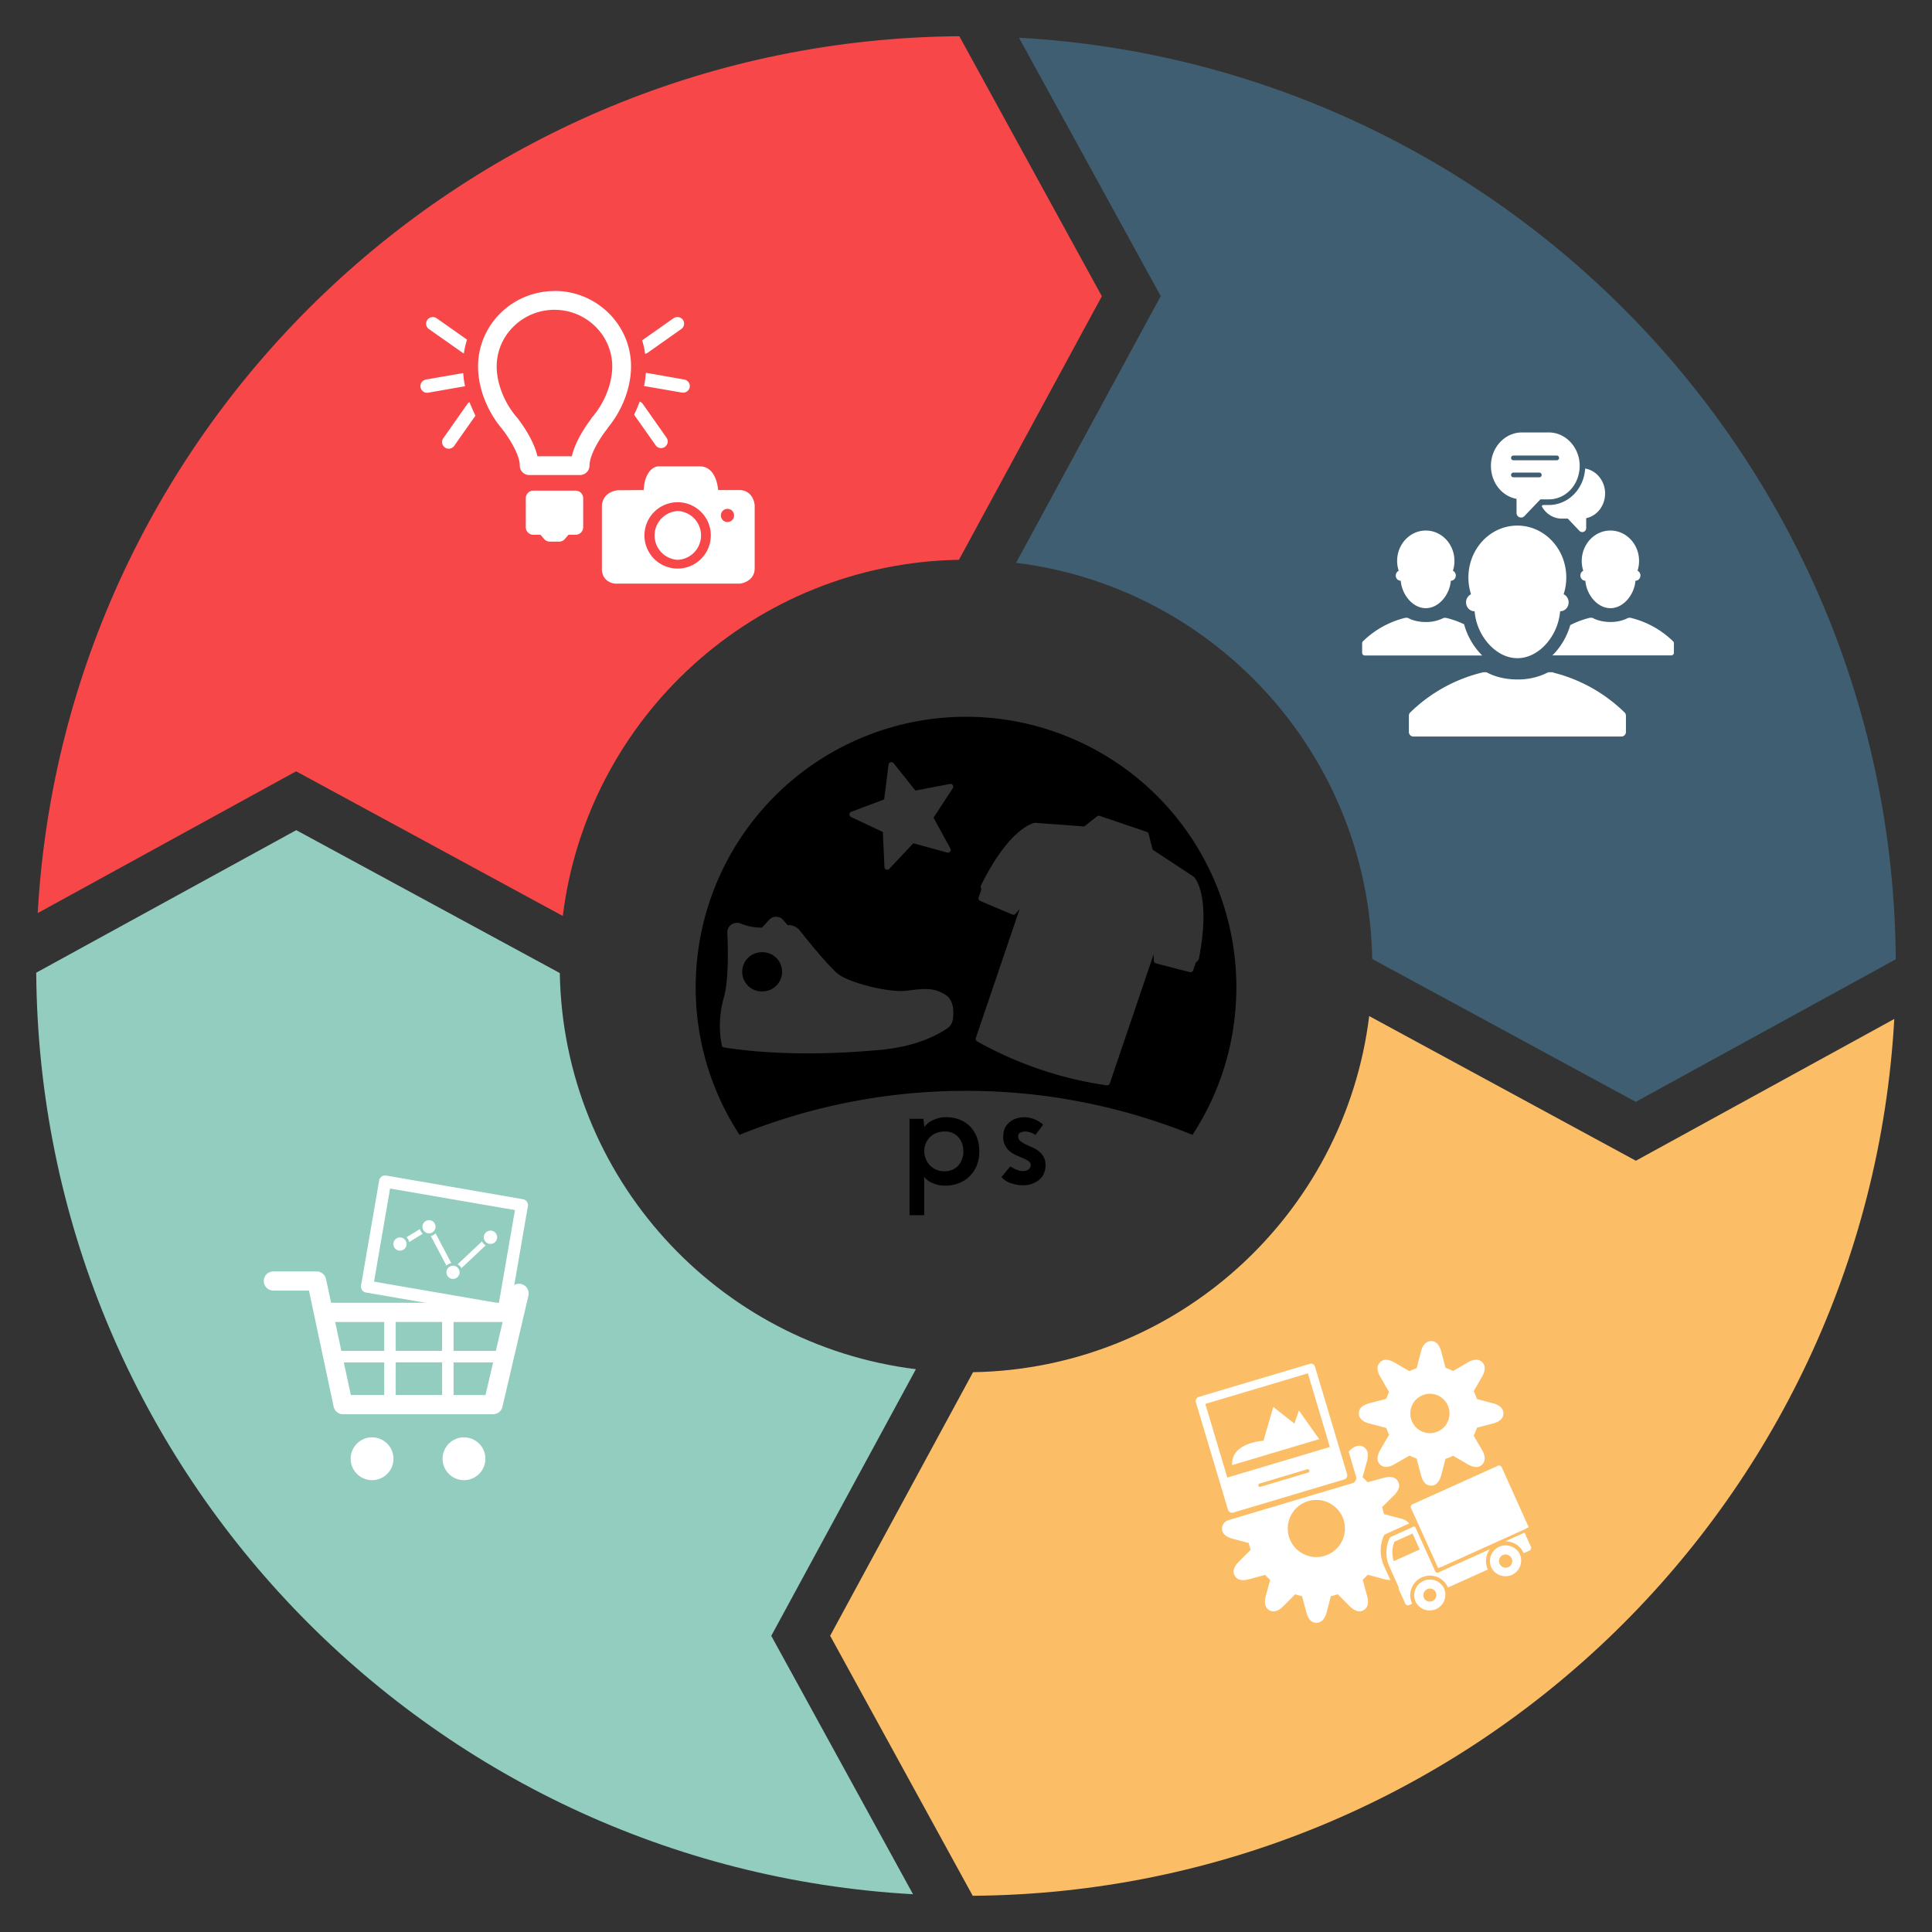 <svg viewBox="0 0 480 480" xmlns="http://www.w3.org/2000/svg" fill-rule="evenodd" clip-rule="evenodd" stroke-linejoin="round" stroke-miterlimit="1.41">
    <rect x="0" y="0" width="480" height="480" fill="#333333" stroke="none"/>
    <g fill-rule="nonzero">
        <path d="M252.44 139.83c49.32 6.07 87.6 47.67 88.48 98.42l65.48 35.5 64.6-35.42c-.88-122.4-96.93-222.17-217.84-228.96l35.22 64.2-35.94 66.26z" fill="#405e71"/>
        <path d="M139.83 227.56c6.07-49.32 47.67-87.6 98.42-88.48l35.5-65.48L238.34 9C115.93 9.9 16.16 105.94 9.37 226.85l64.2-35.22 66.26 35.94z" fill="#f84749"/>
        <path d="M470.63 253.16l-64.2 35.22-66.26-35.94c-6.07 49.32-47.67 87.6-98.42 88.48l-35.5 65.48 35.42 64.6c122.4-.88 222.17-96.93 228.96-217.84" fill="#fbbe66"/>
        <path d="M227.56 340.17c-49.32-6.07-87.6-47.67-88.48-98.42l-65.48-35.5L9 241.66c.88 122.4 96.93 222.17 217.84 228.96l-35.22-64.2 35.94-66.26z" fill="#92cdc0"/>
    </g>
    <g fill="#fff" fill-rule="nonzero">
        <path d="M180.74 129.7a1.64 1.64 0 1 1 0-3.28 1.64 1.64 0 0 1 0 3.28m-12.4 11.56a8.24 8.24 0 1 1 .02-16.48 8.24 8.24 0 0 1 0 16.48m19.13-15.77c-.1-1.3-1.02-3.74-3.82-3.74h-5.25c-.23-2.55-1.37-5.88-4.55-5.88H163.42c-.35.04-3.18.5-3.5 5.88l-6.3.05c-1.4.07-4.08 1-4.08 4.13v15.2c-.02.34-.05 1.7.9 2.74a3.75 3.75 0 0 0 2.92 1.13h30.41c1.3-.12 3.73-1.08 3.73-3.82V125.5z"/>
        <path d="M168.35 126.97a6.07 6.07 0 0 0 0 12.12 6.07 6.07 0 0 0 0-12.13"/>
        <g>
            <path d="M160.13 87l.15.9c.22-.05.44-.12.62-.25l8.36-5.9a1.65 1.65 0 0 0 .4-2.3 1.7 1.7 0 0 0-2.3-.4l-7.82 5.5a20.76 20.76 0 0 1 .6 2.43M171.07 94.96c-.26-.36-.64-.6-1.07-.67l-9.55-1.68a24.5 24.5 0 0 1-.44 3.3l9.43 1.63.3.02a1.65 1.65 0 0 0 1.34-2.6M159.72 100.37c-.2-.28-.48-.48-.8-.6a29.88 29.88 0 0 1-1.38 3.26l5.35 7.6a1.65 1.65 0 1 0 2.7-1.9l-5.88-8.36zM106.57 81.76l8.36 5.88c.1.08.2.12.32.16a21.96 21.96 0 0 1 .78-3.42l-7.56-5.32a1.7 1.7 0 0 0-2.3.4 1.65 1.65 0 0 0 .4 2.3M115.36 95.04a23.6 23.6 0 0 1-.2-1.43l-.08-.92-9.25 1.6a1.65 1.65 0 0 0 .57 3.27l9.13-1.6c-.06-.3-.1-.6-.17-.9M117 100.8c-.13-.3-.24-.6-.35-.9-.2.1-.4.27-.54.47l-5.87 8.36a1.66 1.66 0 1 0 2.7 1.9l5.18-7.36a32.48 32.48 0 0 1-1.1-2.48M147.16 103.6a2.2 2.2 0 0 0-.33.52c-1.03 1.35-3.85 5.3-4.76 9.23h-8.55c-.96-4.17-4.06-8.33-4.93-9.44-.07-.1-.15-.18-.23-.27-3.06-3.56-4.96-8.38-4.96-12.6 0-7.75 6.45-14.07 14.36-14.07 7.9 0 14.35 6.32 14.35 14.08 0 4.2-1.9 9.02-4.94 12.56m-9.4-31.3c-10.48 0-19 8.4-19 18.74 0 5.27 2.2 11.02 5.9 15.42l.12.17c1.13 1.4 4.35 6.04 4.35 9.06 0 1.28 1.05 2.32 2.33 2.32h12.66c.3 0 .6-.06.9-.2a2.33 2.33 0 0 0 1.43-2.13c0-2.7 2.67-7 4.35-9.07.1-.12.18-.26.25-.4 3.6-4.37 5.72-10 5.72-15.2 0-10.33-8.53-18.74-19-18.74M143.02 121.9H132.5c-1.03 0-1.87.84-1.87 1.87V131c0 1.02.84 1.86 1.87 1.86h1.78l.92 1.07c.36.4.87.64 1.4.64h2.3c.55 0 1.06-.23 1.42-.64l.92-1.07h1.78c1.03 0 1.87-.84 1.87-1.87v-7.23c0-1.03-.85-1.86-1.88-1.86"/>
        </g>
    </g>
    <clipPath id="a">
        <path d="M439.4 432.7H271.8V297.15h167.6V432.7zM368.83 384l10.96-4.95-.03-.06.72-.3-7.13-15.78a.78.78 0 0 0-1.04-.4l-22.4 10.13a.8.8 0 0 0-.4 1.04l.95 2.08.07.1 1.4 3.1 16.9 5.04-11.45 5.17-.03-.07-.7.3-4.7-10.44-1.34-.4a.77.77 0 0 0-.64 0l-5.76 2.6c-.15.06-.28.18-.36.33-.08.14-1.84 3.5.03 7.64l2.42 5.34a.8.8 0 0 0 .03.56l1.65 3.67c.18.4.65.57 1.04.4l20.7-9.35-.05-.1c-.1-.2-.4-3.43.03-4.32.16-.32.34-.63.55-.9l-1.44-.44zm-43.54-51.44l-34.42 10.26c-.7.2-1.1.96-.9 1.67l9.95 33.36c.2.7.95 1.1 1.67.9L336 368.5c.72-.22 1.12-.96.9-1.67l-9.93-33.35c-.22-.7-.96-1.1-1.67-.9z"/>
    </clipPath>
    <g clip-path="url(#a)" fill="#fff" fill-rule="nonzero">
        <path d="M327.04 386.85a7.1 7.1 0 1 1 0-14.2 7.1 7.1 0 0 1 0 14.2m20.94-9.58l-4.14-1.1a16.5 16.5 0 0 0-.47-1.7l3.05-3.04c.98-1.04 1.6-2.2.9-3.4-.67-1.18-2.07-1.23-3.4-.9l-4.14 1.13c-.4-.43-.8-.85-1.25-1.24l1.14-4.16c.32-1.4.27-2.7-.92-3.4-1.18-.68-2.42-.03-3.4.9l-3 3.06a16.6 16.6 0 0 0-1.73-.46l-1.1-4.15c-.4-1.36-1.1-2.48-2.48-2.48-1.37 0-2.12 1.2-2.48 2.5l-1.1 4.14c-.58.12-1.15.28-1.72.46l-3.02-3.05c-1.04-.98-2.2-1.6-3.4-.9-1.18.68-1.24 2.08-.9 3.4l1.13 4.14c-.44.4-.85.82-1.25 1.26l-4.15-1.13c-1.4-.33-2.7-.28-3.4.9-.7 1.2-.03 2.44.9 3.4l3.06 3.03a17 17 0 0 0-.46 1.7l-4.14 1.1c-1.37.42-2.5 1.12-2.5 2.5 0 1.37 1.2 2.1 2.5 2.48l4.14 1.1c.13.58.28 1.15.47 1.7l-3.04 3.03c-.98 1.04-1.6 2.2-.9 3.4.68 1.2 2.08 1.24 3.4.9l4.14-1.12c.4.43.8.85 1.25 1.24l-1.14 4.15c-.3 1.4-.26 2.7.92 3.4 1.2.68 2.43.03 3.4-.92l3.02-3.04c.56.17 1.14.33 1.72.45l1.1 4.15c.4 1.37 1.1 2.48 2.48 2.48 1.37 0 2.12-1.18 2.5-2.48l1.08-4.15c.6-.12 1.16-.28 1.72-.46l3.02 3.03c1.04 1 2.2 1.6 3.4.92 1.2-.7 1.24-2.1.9-3.4l-1.13-4.16c.44-.4.86-.82 1.25-1.25l4.15 1.13c1.4.33 2.72.28 3.4-.9.7-1.2.03-2.44-.9-3.4l-3.06-3.03c.2-.56.34-1.13.47-1.72l4.15-1.1c1.35-.4 2.47-1.1 2.47-2.47 0-1.38-1.18-2.12-2.48-2.5"/>
        <path d="M355.67 356.06a4.9 4.9 0 1 1 0-9.77 4.9 4.9 0 0 1 0 9.76m15.36-7.37l-4.1-1.1c-.2-.67-.48-1.32-.8-1.95l2.13-3.66c.67-1.27.97-2.55 0-3.52-.97-.98-2.34-.67-3.52 0l-3.72 2.17c-.6-.3-1.23-.58-1.88-.77l-1.1-4.18c-.4-1.37-1.1-2.48-2.48-2.48s-2.12 1.18-2.5 2.48l-1.1 4.26c-.62.2-1.2.45-1.76.75l-3.83-2.22c-1.26-.68-2.54-.98-3.5 0-.98.97-.67 2.33 0 3.5l2.25 3.9c-.27.53-.5 1.08-.7 1.67l-4.34 1.14c-1.36.4-2.48 1.1-2.48 2.48 0 1.37 1.18 2.12 2.48 2.48l4.34 1.14c.2.58.43 1.14.7 1.68l-2.26 3.88c-.68 1.26-.97 2.54 0 3.5.97.98 2.33.67 3.5 0l3.84-2.2c.55.28 1.14.52 1.75.73l1.12 4.25c.4 1.37 1.1 2.5 2.5 2.5 1.36 0 2.1-1.2 2.47-2.5l1.1-4.17c.66-.2 1.28-.47 1.88-.77l3.72 2.18c1.26.67 2.55.97 3.52 0 .97-.98.65-2.35 0-3.52l-2.14-3.66c.33-.63.6-1.28.82-1.96l4.1-1.08c1.36-.4 2.48-1.1 2.48-2.48s-1.2-2.12-2.5-2.5"/>
    </g>
    <path d="M358 393.56a3.92 3.92 0 0 0-5.35-.13 3.9 3.9 0 0 0-.95 4.5c0 .03.03.05.04.08a3.9 3.9 0 0 0 7.1-3.2l-.03-.08a3.8 3.8 0 0 0-.8-1.16zm18.8-8.5a3.92 3.92 0 0 0-5.33-.13 3.9 3.9 0 0 0-.95 4.5c0 .03.03.06.04.08a3.9 3.9 0 0 0 7.1-3.2l-.04-.08a3.75 3.75 0 0 0-.8-1.16zm-20.03 10.68a1.63 1.63 0 0 1-2.96 1.34c0-.03-.02-.05-.04-.08a1.62 1.62 0 0 1 .15-1.6 1.62 1.62 0 0 1 2.84.25c.02.03.02.06.03.1zm18.82-8.5a1.63 1.63 0 0 1-2.97 1.34l-.05-.08a1.64 1.64 0 0 1 .82-2.16 1.64 1.64 0 0 1 2.16.82c0 .04.02.07.03.1zm-24.6-7.9c.2-.08.42-.07.6 0l5.02 11.12c.05.12.15.2.26.25l.05-.02c0 .02 0 .03.02.05.1.03.22.03.32-.02l12.9-5.82a4.98 4.98 0 0 0-.55 4.96c0 .03.02.05.04.08l-9.92 4.48-.03-.1a4.84 4.84 0 0 0-.75-1.17 4.9 4.9 0 0 0-2.34-1.5l-.04.03.04-.03a4.9 4.9 0 0 0-6.2 5.35 4.77 4.77 0 0 0 .4 1.36l.04.08-.74.33c-.37.17-.8 0-.98-.37l-1.56-3.47a.74.74 0 0 1-.03-.5l-2.28-5.06a8.53 8.53 0 0 1-.03-7.2c.08-.16.2-.27.35-.34l5.43-2.45zm27.77 1.45l1.58 3.48c.17.37 0 .8-.37.98l-1.43.64c0-.02 0-.05-.03-.08a4.9 4.9 0 0 0-3.1-2.68 4.95 4.95 0 0 0-1.37-.2H374l4.77-2.15zm-6.66-16.62c.38-.17.82 0 1 .37l6.7 14.9-.66.3.02.05-21.16 9.56-.02-.05-.66.3-5.8-12.82c0-.03-.03-.06-.05-.08l-.9-2c-.17-.36 0-.8.37-.97l21.17-9.55zm-19.38 20.78l-1.78-3.95-4.5 2.04c-.27.62-.9 2.5-.17 4.83l6.45-2.9z" fill="#fff"/>
    <g fill="#fff" fill-rule="nonzero">
        <path d="M330.4 359.5l-25.48 7.6-5.46-18.3 25.48-7.6 5.46 18.3zm-5.38 6.35l-11.92 3.56a.43.43 0 0 1-.25-.8l11.92-3.57c.23-.07.47.06.54.3a.43.43 0 0 1-.28.52m.34-27l-27.53 8.2c-.57.17-.9.77-.72 1.34l7.96 26.67c.17.56.77.9 1.34.72l27.53-8.22c.56-.17.9-.77.72-1.34l-7.96-26.68c-.18-.56-.78-.9-1.34-.72M308.56 355.04"/>
        <path d="M322.72 350.44l-1.13 3.25-5.25-4.14-2.44 8.4s-8.1.4-7.78 6.05l21.63-6.45-5.03-7.1z"/>
    </g>
    <g fill="#fff" fill-rule="nonzero">
        <path d="M415.68 159.34a22.7 22.7 0 0 0-10.6-5.85h-.33c-.1 0-.22.02-.32.07a9.5 9.5 0 0 1-4.33.97c-1.6 0-3.2-.35-4.34-.97a.67.67 0 0 0-.3-.08H395.03a22.2 22.2 0 0 0-4.9 1.82c-.8 2.8-2.35 5.48-4.44 7.53h29.52c.37 0 .67-.3.67-.67v-2.37a.67.67 0 0 0-.22-.47M392.64 142.98c0 .7.55 1.3 1.22 1.3h.02c.25 3.4 2.94 6.82 6.22 6.82s5.96-3.4 6.22-6.82h.02c.67 0 1.22-.6 1.22-1.3 0-.52-.3-.98-.72-1.18a8 8 0 0 0 .38-2.44c0-4.17-3.2-7.55-7.12-7.55-3.94 0-7.12 3.4-7.12 7.56 0 .86.13 1.68.38 2.44-.43.2-.72.66-.72 1.18M363.76 155.1a21.86 21.86 0 0 0-4.54-1.6h-.35c-.1 0-.2.02-.3.07a9.52 9.52 0 0 1-4.35.97c-1.6 0-3.18-.35-4.33-.97a.66.66 0 0 0-.33-.08h-.4a22.75 22.75 0 0 0-10.54 5.84c-.12.12-.2.3-.2.47v2.4c0 .35.3.65.67.65h29.16a17.43 17.43 0 0 1-4.5-7.75M346.76 142.98c0 .7.55 1.3 1.22 1.3h.03c.26 3.4 2.94 6.82 6.22 6.82s5.97-3.4 6.22-6.82h.02c.68 0 1.22-.6 1.22-1.3 0-.52-.3-.98-.72-1.18.25-.76.38-1.58.38-2.44 0-4.17-3.18-7.55-7.12-7.55-3.93 0-7.12 3.4-7.12 7.56 0 .86.14 1.68.4 2.44-.44.2-.73.66-.73 1.18M364.24 149.66c0 1.22.93 2.2 2.08 2.2h.04a13.94 13.94 0 0 0 3.65 8.3c1.88 2.02 4.3 3.36 6.98 3.36 2.85 0 5.43-1.52 7.34-3.76a14.06 14.06 0 0 0 3.28-7.9h.03c1.15 0 2.08-.98 2.08-2.2 0-.9-.5-1.67-1.24-2.02.43-1.3.66-2.7.66-4.16 0-7.12-5.45-12.9-12.16-12.9-6.72 0-12.16 5.78-12.16 12.9 0 1.46.24 2.86.65 4.16a2.2 2.2 0 0 0-1.23 2.02M386.05 167.14a1.1 1.1 0 0 0-.54-.13h-.58c-.2 0-.37.05-.54.14a16.2 16.2 0 0 1-7.4 1.66c-2.74 0-5.44-.6-7.4-1.66-.17-.1-.36-.13-.54-.13h-.44c-.08 0-.17.02-.26.04a38.66 38.66 0 0 0-17.98 9.95c-.22.2-.34.5-.34.8v4.05c0 .63.5 1.13 1.13 1.13h51.66c.63 0 1.14-.5 1.14-1.13v-4.05c0-.3-.12-.6-.34-.8a38.7 38.7 0 0 0-17.55-9.86M393.84 116.42c-.02.27-.05.54-.1.83-.68 4.76-4.45 8.22-8.97 8.22h-1.47l-.27.28c1 1.9 2.9 3.1 5.02 3.1h1.46l2.9 3.04a.97.97 0 0 0 1.67-.68v-2.47c2.7-.56 4.7-3.1 4.7-6.15 0-3.12-2.15-5.7-4.93-6.18"/>
        <path d="M382.47 118.58h-6.5a.57.57 0 0 1-.55-.58c0-.32.25-.58.55-.58h6.5c.3 0 .55.26.55.58 0 .32-.24.58-.55.58m-6.5-5.4h10.83c.3 0 .55.27.55.6 0 .3-.25.57-.55.57h-10.83a.57.57 0 0 1-.55-.58c0-.32.25-.58.55-.58m16.4 3.85c.07-.47.1-.9.1-1.3 0-4.57-3.45-8.3-7.7-8.3h-6.65c-4.25 0-7.7 3.73-7.7 8.3 0 4.13 2.7 7.53 6.36 8.2v3.5a1.13 1.13 0 0 0 1.94.8l3.98-4.17h2.07c3.82 0 7.02-2.96 7.6-7.03"/>
    </g>
    <g fill="#fff" fill-rule="nonzero">
        <path d="M120.64 346.6h-7.95v-8.12h9.83l-1.9 8.1zm-35.22-8.12h10.04v8.1h-8.3l-1.74-8.1zm10.04-10.03v7.18H84.8l-1.52-7.18h12.18zm17.23 0h12.18l-1.68 7.18h-10.5v-7.18zm-2.86 18.14H98.32v-8.12h11.52v8.1zm-11.52-18.15h11.52v7.18H98.32v-7.18zm31.2-9.44c-1.27-.3-2.55.5-2.85 1.78l-.68 2.9H82.26L81 317.77a2.38 2.38 0 0 0-2.32-1.88H67.76a2.38 2.38 0 0 0 0 4.75h9l6.13 28.84a2.38 2.38 0 0 0 2.32 1.88h37.3c1.1 0 2.07-.76 2.32-1.84l6.46-27.63c.3-1.28-.5-2.56-1.77-2.86M92.44 357.1a5.3 5.3 0 1 0 0 10.64 5.3 5.3 0 0 0 0-10.63M115.28 357.1a5.3 5.3 0 1 0 0 10.64 5.3 5.3 0 0 0 0-10.63"/>
        <g>
            <path d="M123.93 323.77l-31-5.35 3.98-23.13 31.03 5.35-4 23.13zm6-25.83l-34-5.88a1.5 1.5 0 0 0-1.73 1.23l-4.5 26.1c-.15.8.4 1.6 1.22 1.73l34 5.88c.8.15 1.6-.4 1.73-1.22l4.5-26.1a1.5 1.5 0 0 0-1.22-1.74"/>
            <path d="M114.64 315.08l6.02-5.67c-.4-.23-.72-.58-.9-1l-6.06 5.7c.4.22.73.57.94.98M110.9 314.46c.34-.32.76-.55 1.22-.64l-3.9-7.4c-.32.33-.75.55-1.2.64l3.9 7.4zM101.66 308.58l3.38-2.06c-.34-.3-.6-.72-.7-1.17l-3.36 2.04c.34.3.57.73.68 1.18M105.67 306.14a1.64 1.64 0 0 0 1 .28c.5-.03.92-.27 1.2-.65a1.63 1.63 0 0 0-1-2.6 1.64 1.64 0 0 0-1.2 2.97M111.77 314.67c-.1.05-.2.12-.27.2a1.7 1.7 0 0 0-.25.24 1.64 1.64 0 1 0 2.92 1.27c.05-.26.02-.53-.07-.78a1.6 1.6 0 0 0-.34-.58c0-.02 0-.03-.02-.04a1.57 1.57 0 0 0-.23-.2s0-.02-.02-.03a1.65 1.65 0 0 0-1.36-.22h-.03l-.3.13h-.03M121.2 308.92c.1.05.24.1.37.1a1.65 1.65 0 1 0-1.34-1.88c-.04.26-.02.5.06.75.12.45.45.82.9 1.02M99.1 310.7a1.64 1.64 0 1 0-1.34-1.9c-.15.9.45 1.75 1.34 1.9"/>
        </g>
    </g>
    <g>
        <path d="M183.74 281.95a66.83 66.83 0 0 1-10.9-36.7A67.2 67.2 0 0 1 240 178.08a67.2 67.2 0 0 1 67.17 67.17c0 13.54-4 26.15-10.9 36.7A149.3 149.3 0 0 0 240 271.02a149.3 149.3 0 0 0-56.26 10.93zm114.1-43.63c3.1-15.9-1-20.25-1.18-20.43a.75.75 0 0 0-.12-.1l-10.16-6.68-1-3.9a.73.73 0 0 0-.46-.53l-11.68-3.97a.73.73 0 0 0-.7.12l-3.16 2.5-12.13-.9h-.15c-.24.05-6.16 1-13.36 15.5-.07.14-.1.3-.07.45l.12.7-.65 1.86c-.12.36.06.76.4.9l7.97 3.37.05.02c.3.1.6 0 .8-.23l.97-1.18-10.88 32.04c-.1.34.03.7.34.88a92.76 92.76 0 0 0 32.14 10.9c.35.06.7-.14.8-.48l10.88-32.04.05 1.53a.73.73 0 0 0 .55.7l8.36 2.17c.37.1.75-.1.88-.48l.63-1.86.5-.48c.12-.1.2-.25.23-.4zm-62.9 8.85c-2.78-1.75-5.05-1.66-9.55-1.04-4.45.6-14.2-1.95-16.97-4-2.26-1.7-7.56-8.23-9.74-10.97a3.46 3.46 0 0 0-3-1.3l-1.06-1.25a2.35 2.35 0 0 0-3.54-.07l-1.78 1.93a14 14 0 0 1-5.24-1 2.4 2.4 0 0 0-3.36 2.27c.2 4.2.33 11.84-.84 16.02a25.3 25.3 0 0 0-.53 11.97.6.6 0 0 0 .5.5c5.72.9 14.4 1.74 25.96 1.4 3.9-.1 8.1-.35 12.65-.77h.15c6.8-.64 12.45-2.45 16.8-5.4.72-.48 1.2-1.27 1.34-2.15.24-1.73.33-4.8-1.8-6.13zm-45.52-.86a4.87 4.87 0 1 0-.3-9.73 4.87 4.87 0 0 0 .3 9.74zm32.55-56.75l5.46 6.85 8.6-1.64a.7.7 0 0 1 .7 1.05l-4.8 7.33 4.2 7.68a.7.7 0 0 1-.77 1l-8.45-2.33-6 6.4a.7.7 0 0 1-1.17-.45l-.4-8.75-7.93-3.73a.7.7 0 0 1 .05-1.27l8.2-3.08 1.1-8.7a.7.7 0 0 1 1.2-.35z"/>
        <g fill-rule="nonzero">
            <path d="M239.34 286.05c0-1.43-.42-2.6-1.24-3.53a4.38 4.38 0 0 0-3.45-1.4c-.73 0-1.4.13-2 .37a4.6 4.6 0 0 0-2.64 2.58 5.12 5.12 0 0 0 1.05 5.48 4.85 4.85 0 0 0 3.6 1.45c.74 0 1.4-.13 1.98-.4a4 4 0 0 0 1.47-1.05 5 5 0 0 0 .9-1.58c.23-.6.34-1.24.34-1.92zm3.96.07a9.1 9.1 0 0 1-.6 3.37 7.8 7.8 0 0 1-4.42 4.45 9.1 9.1 0 0 1-3.44.62 7.35 7.35 0 0 1-3.3-.7 4.92 4.92 0 0 1-1.95-1.5v.28c.02.1.03.2.03.33v8.94h-3.66v-23.95h3.5c0 .36.03.7.08 1.07a7 7 0 0 1 .08 1 5.5 5.5 0 0 1 1.94-1.62c.47-.24.98-.44 1.55-.6.58-.17 1.2-.25 1.9-.25 1.24 0 2.37.2 3.4.6 1 .4 1.87.96 2.6 1.7.72.76 1.28 1.66 1.7 2.7.4 1.06.6 2.25.6 3.57zM259.14 279.42a19.12 19.12 0 0 1-1.18 1.6c-.2.25-.37.47-.5.66l-.22.3-.2-.14a3.1 3.1 0 0 0-.54-.3c-.24-.1-.52-.2-.84-.27a2.9 2.9 0 0 0-2.1.1c-.4.17-.6.5-.6 1.02 0 .42.18.78.52 1.07.33.3.75.56 1.25.8s1.04.5 1.63.75c.6.25 1.15.57 1.64.95.5.38.92.85 1.26 1.43.34.57.5 1.27.5 2.1a5 5 0 0 1-.4 2.03c-.25.6-.64 1.13-1.13 1.56-.5.42-1.1.76-1.77 1.02-.7.25-1.46.38-2.32.38a8.78 8.78 0 0 1-3.03-.54 5.32 5.32 0 0 1-2.3-1.52 40.4 40.4 0 0 0 1.37-1.64c.22-.28.42-.5.6-.7l.23-.3s.1.03.25.15a7.87 7.87 0 0 0 1.66.82c.38.12.77.2 1.18.2.63 0 1.12-.15 1.46-.43.35-.28.52-.62.52-1.03 0-.4-.17-.73-.52-.98-.34-.25-.76-.5-1.25-.7-.5-.22-1.04-.46-1.64-.7a7.46 7.46 0 0 1-1.65-.96 4.5 4.5 0 0 1-1.77-3.73c0-.93.17-1.7.5-2.3.33-.6.75-1.1 1.27-1.48a5.1 5.1 0 0 1 1.7-.82 6.8 6.8 0 0 1 1.8-.25 7.03 7.03 0 0 1 4.6 1.82z"/>
        </g>
    </g>
</svg>
